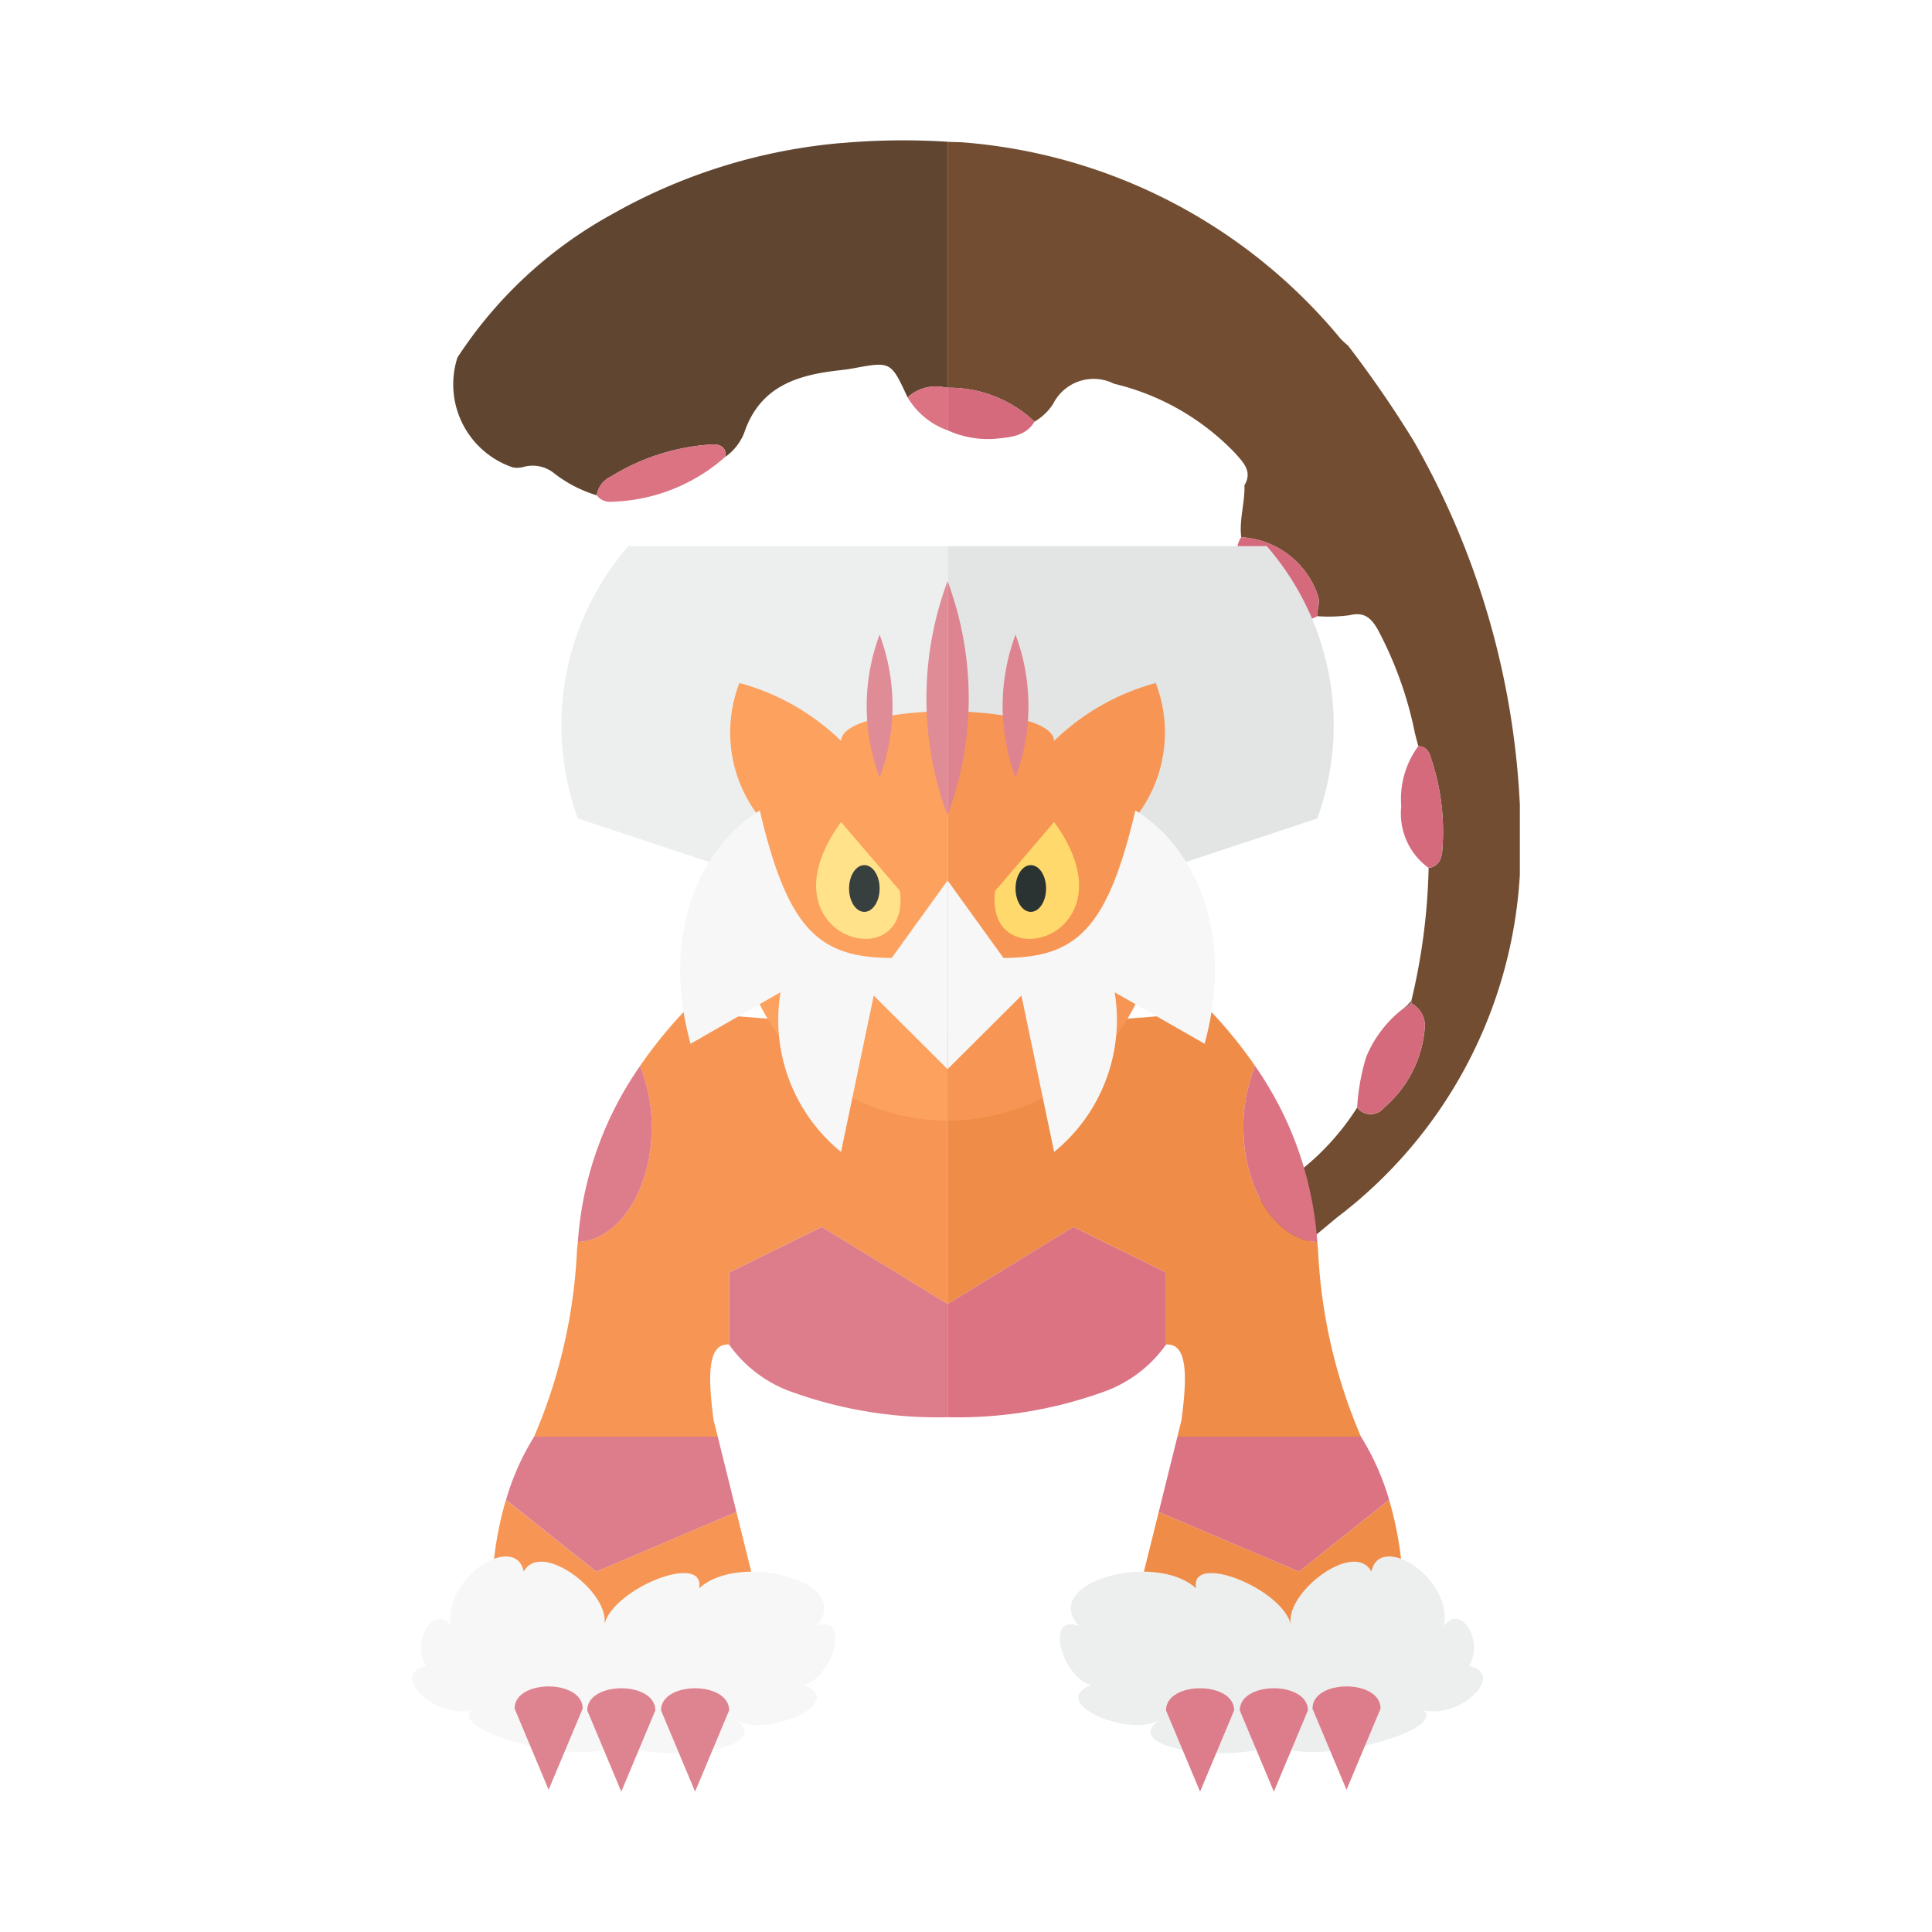 <svg xmlns="http://www.w3.org/2000/svg" width="100%" height="100%" viewBox="-2.72 -2.72 37.44 37.44"><path fill="#604631" d="M13.602.05A10.915 10.915 0 009.13 1.438a8.385 8.385 0 00-2.985 2.77 1.698 1.698 0 001.071 2.129.454.454 0 00.201-.006.66.66 0 01.597.117 2.507 2.507 0 00.83.43.473.473 0 01.27-.36 4.197 4.197 0 011.944-.624c.133-.011.305.02.28.238a1.035 1.035 0 00.366-.47c.309-.91 1.05-1.122 1.878-1.21l.02-.003a3.17 3.17 0 00.213-.031c.73-.135.73-.135 1.053.564a.806.806 0 01.721-.195l.054.007V.027a13.538 13.538 0 00-2.04.024z"/><path fill="#724d31" d="M26.733 13.691v-.813a15.691 15.691 0 00-2.052-7.043 21.442 21.442 0 00-1.277-1.857 1.801 1.801 0 01-.147-.136A10.556 10.556 0 0015.953.04c-.104-.008-.206-.006-.31-.012v4.766a2.408 2.408 0 011.685.657 1.068 1.068 0 00.361-.345.878.878 0 011.179-.39 4.785 4.785 0 012.35 1.348c.15.173.34.35.178.619.011.338-.105.668-.062 1.008a1.667 1.667 0 011.489 1.14c.042.143-.021.26-.016.39a3.01 3.01 0 00.633-.02c.28-.067.41.057.535.27a7.335 7.335 0 01.723 2.01c.02.086.045.172.068.258.193.007.223.165.267.3a4.465 4.465 0 01.2 1.689c-.011.171-.053.339-.268.372a12.069 12.069 0 01-.333 2.567v.057a.49.49 0 01.255.511 2.264 2.264 0 01-.785 1.51.331.331 0 01-.522-.002 4.86 4.86 0 01-1.84 1.7.155.155 0 00-.004.183c.183.334.359.671.538 1.007.302-.25.605-.5.905-.752a8.981 8.981 0 003.554-6.65v-.269z"/><path fill="#d56a7d" d="M15.643 4.793v.826a1.895 1.895 0 00.917.165c.28-.03.592-.04.768-.333a2.407 2.407 0 00-1.685-.658z"/><path fill="#db7383" d="M15.589 4.786a.806.806 0 00-.72.195 1.47 1.47 0 00.774.638v-.826zM11.337 6.13c.026-.217-.146-.248-.279-.237a4.198 4.198 0 00-1.944.624.473.473 0 00-.27.36.315.315 0 00.263.127 3.459 3.459 0 002.23-.873z"/><path fill="#d56a7d" d="M23.58 18.741a4.176 4.176 0 01.174-.974 2.272 2.272 0 01.743-.96c.033.034.053.018.069-.016l.067-.069a.49.49 0 01.254.512 2.266 2.266 0 01-.785 1.51.331.331 0 01-.522-.003zm-.773-9.521a.503.503 0 01-.59-.045 2.64 2.64 0 01-.894-1.012.433.433 0 01.01-.473 1.667 1.667 0 011.49 1.14c.042.143-.021.26-.016.39zm2.158 4.879a1.299 1.299 0 01-.53-1.194 1.724 1.724 0 01.331-1.167c.193.008.223.165.267.3a4.467 4.467 0 01.2 1.69c-.011.17-.053.338-.268.37z"/><path fill="#956b65" d="M24.632 16.722l-.066.069-.002-.048.068-.077v.056z"/><path fill="#b9686d" d="M24.564 16.743l.002.048c-.016.034-.036.05-.069.016z"/><path fill="#ef8c48" d="M20.097 25.12h3.556a10.37 10.37 0 01-.83-3.603c-.002-.058-.011-.112-.015-.17-.795-.035-1.432-1.014-1.432-2.224a3.094 3.094 0 01.228-1.183 8.785 8.785 0 00-.848-1.049l-5.113.407v5.252l2.438-1.493 1.795.883v1.396c.427-.034.41.64.299 1.468zm-.362 1.46l-.55 2.213h5.266a6.75 6.75 0 00-.251-2.446l-1.748 1.389z"/><path fill="#db7383" d="M23.653 25.12h-3.556l-.362 1.46 2.717 1.156 1.748-1.39a4.884 4.884 0 00-.547-1.226zm-.845-3.772a6.768 6.768 0 00-1.204-3.408 3.094 3.094 0 00-.228 1.183c0 1.21.637 2.19 1.432 2.225zm-4.728-.291l-2.437 1.493v2.194a8.312 8.312 0 002.981-.477 2.513 2.513 0 001.252-.93V21.94z"/><path fill="#edeeee" d="M22.303 28.793c-.13-.718-1.976-1.455-1.845-.733-.791-.727-3.041-.118-2.267.733-.664-.26-.35.964.229 1.144-.837.329.694 1.015 1.315.684-.79.574 1.574.846 2.232.446.631.49 3.343-.218 2.908-.644.7.17 1.604-.695.874-.86.299-.503-.177-1.221-.485-.77.166-.949-1.248-1.826-1.408-1.057-.336-.633-1.729.445-1.553 1.057z"/><path fill="#dd7c8a" d="M22.626 30.425c0-.571-1.32-.571-1.32 0l.66 1.575zm-1.43 0c0-.571-1.32-.571-1.32 0l.66 1.575zm2.838-.035c0-.572-1.32-.572-1.32 0l.66 1.574z"/><path fill="#e3e5e5" d="M21.827 7.863h-6.184v6.479h3.543l3.622-1.201a5.292 5.292 0 00-.98-5.278z"/><path fill="#f79654" d="M19.677 10.516a4.51 4.51 0 00-1.972 1.124c0-.375-1.015-.567-2.062-.58v7.936a4.063 4.063 0 003.64-5.873 2.66 2.66 0 00.394-2.607z"/><path fill="#ffd96c" d="M16.565 14.544c-.22 1.743 2.76.89 1.143-1.335z"/><path fill="#f7f7f7" d="M19.282 12.986c-.546 2.332-1.16 2.851-2.556 2.858l-1.083-1.502v3.657l1.431-1.426.634 3.03a3.301 3.301 0 001.173-3.094l1.743.998c.612-2.242-.271-3.874-1.342-4.521z"/><ellipse cx="17.256" cy="14.498" fill="#2b3332" rx=".296" ry=".453"/><path fill="#de8490" d="M15.643 8.543v4.54a6.488 6.488 0 000-4.54zm1.317 3.807a3.96 3.96 0 000-2.772 3.966 3.966 0 000 2.772z"/><path fill="#f79654" d="M11.19 25.12H7.631a10.37 10.37 0 00.83-3.603c.003-.058.012-.112.016-.17.794-.035 1.432-1.014 1.432-2.224a3.094 3.094 0 00-.228-1.183 8.784 8.784 0 01.847-1.049l5.114.407v5.252l-2.438-1.493-1.795.883v1.396c-.427-.034-.41.64-.3 1.468zm.361 1.46l.55 2.213H6.834a6.75 6.75 0 01.25-2.446l1.749 1.389z"/><path fill="#dd7c8a" d="M7.632 25.12h3.557l.362 1.46-2.717 1.156-1.748-1.39a4.885 4.885 0 01.546-1.226zm.846-3.772a6.768 6.768 0 011.204-3.408 3.094 3.094 0 01.228 1.183c0 1.21-.638 2.19-1.432 2.225zm4.727-.291l2.438 1.493v2.194a8.312 8.312 0 01-2.981-.477 2.513 2.513 0 01-1.252-.93V21.94z"/><path fill="#f7f7f7" d="M8.983 28.793c.13-.718 1.975-1.455 1.845-.733.79-.727 3.041-.118 2.267.733.664-.26.35.964-.229 1.144.837.329-.694 1.015-1.315.684.79.574-1.574.846-2.232.446-.631.49-3.343-.218-2.908-.644-.7.17-1.604-.695-.874-.86-.3-.503.177-1.221.485-.77-.166-.949 1.248-1.826 1.408-1.057.336-.633 1.729.445 1.553 1.057z"/><path fill="#de8490" d="M8.66 30.425c0-.571 1.32-.571 1.32 0L9.32 32zm1.43 0c0-.571 1.32-.571 1.32 0L10.75 32zm-2.838-.035c0-.572 1.32-.572 1.32 0l-.66 1.574z"/><path fill="#edeeee" d="M9.458 7.863h6.185v6.479H12.1L8.478 13.14a5.292 5.292 0 01.98-5.278z"/><path fill="#fca15e" d="M11.61 10.516a4.51 4.51 0 011.971 1.124c0-.375 1.014-.567 2.062-.58v7.936a4.063 4.063 0 01-3.64-5.873 2.66 2.66 0 01-.394-2.607z"/><path fill="#ffe28a" d="M14.72 14.544c.22 1.743-2.759.89-1.142-1.335z"/><path fill="#f7f7f7" d="M12.004 12.986c.546 2.332 1.16 2.851 2.556 2.858l1.083-1.502v3.657l-1.431-1.426-.634 3.03a3.301 3.301 0 01-1.173-3.094l-1.743.998c-.612-2.242.271-3.874 1.342-4.521z"/><ellipse cx="14.03" cy="14.498" fill="#373f3f" rx=".296" ry=".453"/><path fill="#e08c96" d="M15.643 8.543v4.54a6.488 6.488 0 010-4.54zm-1.317 3.807a3.96 3.96 0 010-2.772 3.966 3.966 0 010 2.772z"/></svg>